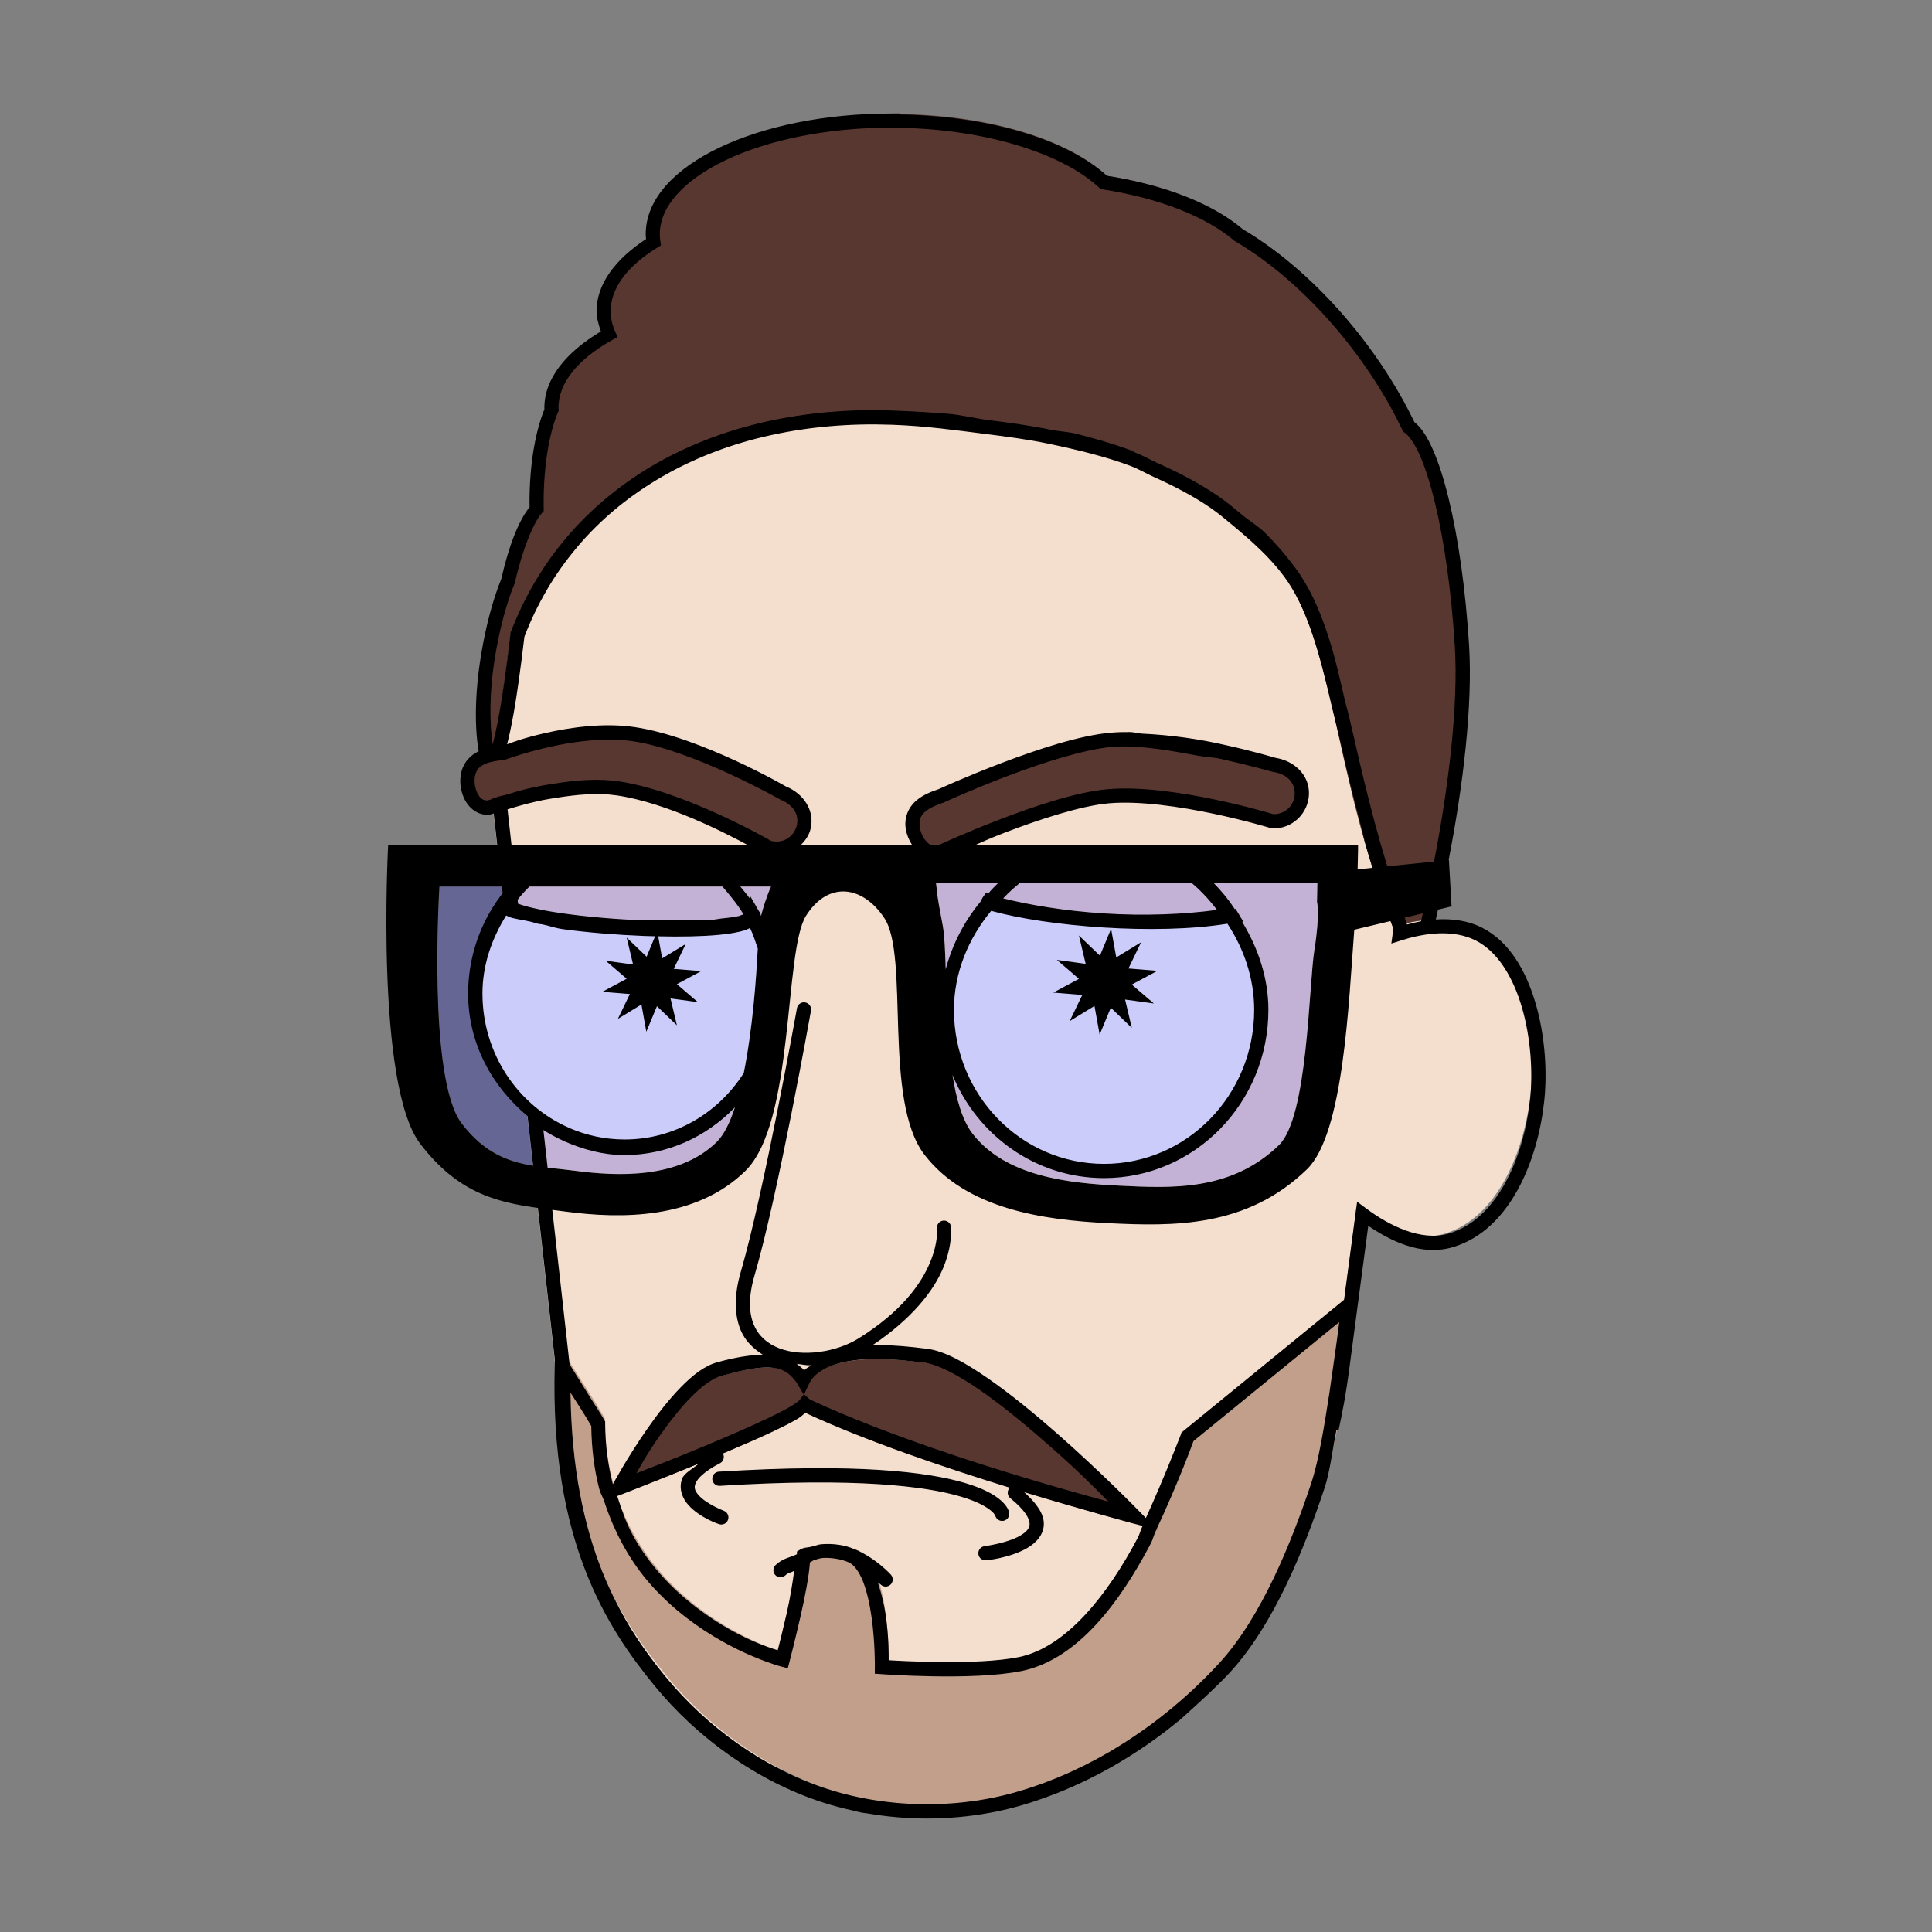 <svg viewBox="0 0 100 100" xmlns="http://www.w3.org/2000/svg">
  <rect x="0" y="0" width="100" height="100" fill="#808080" stroke="none"/>
  <path
    style="fill: #f4dfcf"
    d="m 44.956,21.642 c -8.811,-0.05 -15.83,4.13 -18.54,11.246 -0.976,8.282 -1.314,5.261 -0.976,8.282 l 3.357,30.01 c 1.231,11.008 5.733,20.159 15.995,21.586 l 16.242,-4.836 h -9.2e-4 c 4.4,-4.01 7.14,-10.078 8.05,-16.942 l 1.12,-8.447 c 1.162,0.859 2.913,1.805 4.553,1.32 2.781,-0.823 4.146,-4.307 4.464,-7.227 0.319,-2.92 -0.46,-7.328 -3.009,-8.62 -1.315,-0.667 -2.897,-0.424 -4.121,-0.033 -3.127,-8.196 -3.027,-14.714 -5.71,-18.322 -3.756,-5.051 -10.154,-7.62 -20.566,-7.998 -0.288,-0.01 -0.574,-0.017 -0.858,-0.018 z"
    id="path2375"
  />
  <path
    style="fill: #ffffff"
    d="m 51.583,46.323 c -1.485,1.557 -2.317,3.648 -2.319,5.826 -2.2e-4,4.609 3.644,8.345 8.139,8.345 4.495,1.67e-4 8.14,-3.736 8.139,-8.345 -2.3e-4,-1.808 -0.573,-3.566 -1.632,-5.012 0.038,0.06 0.076,0.121 0.113,0.183 -3.667,0.665 -9.852,0.149 -12.645,-0.688 0.051,-0.102 0.121,-0.205 0.204,-0.309 z m -25.152,0.618 c -1.033,1.382 -1.594,3.074 -1.595,4.816 2e-5,4.378 3.462,7.927 7.732,7.927 4.27,1.58e-4 7.732,-3.549 7.732,-7.927 -2.3e-4,-1.58 -0.461,-3.124 -1.323,-4.433 -0.271,1.401 -11.528,0.372 -12.546,-0.382 z"
  />
  <path
    style="fill: #c29f8b"
    d="m 41.964,80.246 c 0,1.138 -1.104,5.387 -1.104,5.387 0,0 -9.517,-2.487 -9.556,-12.221 -0.625,-1.083 -1.113,-1.769 -1.876,-3.008 -0.257,9.02 2.663,13.389 5.062,16.325 2.192,2.683 5.235,4.866 8.53,5.938 3.144,1.023 6.731,1.093 9.916,0.207 4.107,-1.143 7.934,-3.686 10.811,-6.832 2.223,-2.431 3.775,-6.293 4.816,-9.418 0.998,-2.995 1.594,-9.335 1.594,-9.335 l -8.338,6.807 c 0,0 -3.222,10.671 -8.678,11.771 -2.413,0.486 -7.142,0.153 -7.142,0.153 0,0 0.069,-5.033 -1.574,-5.762 -0.784,-0.347 -1.739,-0.454 -2.461,-0.012 z"
    id="path16354-4-1"
  />
  <path
    style="fill: #593731"
    d="m 48.867,41.311 c 0,0 5.723,-2.634 8.8,-2.895 3.282,-0.278 8.432,1.298 8.432,1.298 0.801,0.12 1.445,0.689 1.424,1.499 -0.021,0.81 -0.689,1.445 -1.499,1.424 0,0 -5.21,-1.589 -8.521,-1.3 -3.048,0.265 -8.711,2.897 -8.711,2.897 -0.769,0.256 -1.445,-0.689 -1.424,-1.499 0.021,-0.81 0.73,-1.171 1.499,-1.424 z m -22.617,-2.294 c 0,0 3.715,-1.424 6.77,-0.972 3.258,0.482 7.749,3.054 7.749,3.054 0.752,0.3 1.248,1.002 1.042,1.786 -0.206,0.783 -1.002,1.248 -1.786,1.042 0,0 -4.547,-2.598 -7.836,-3.077 -3.028,-0.441 -6.683,0.995 -6.683,0.995 -0.807,0.072 -1.248,-1.002 -1.042,-1.786 0.206,-0.783 0.979,-0.972 1.786,-1.042 z m 19.187,31.325 c -1.629,-0.006 -3.222,0.353 -3.798,1.387 -0.01,0.017 -0.018,0.036 -0.027,0.054 -0.026,-0.044 -0.054,-0.087 -0.083,-0.127 -0.874,-1.161 -2.063,-1.028 -4.266,-0.425 -2.203,0.603 -5.185,6.144 -5.185,6.144 0,0 8.959,-3.418 9.627,-4.304 0.031,0.027 0.066,0.05 0.105,0.068 6.254,2.927 16.948,5.721 16.948,5.721 0,0 -7.705,-7.919 -10.772,-8.314 -0.959,-0.123 -1.808,-0.201 -2.549,-0.203 z m 0.862,-64.437 c -6.823,0 -12.354,2.631 -12.354,5.876 5e-5,0.133 0.01,0.267 0.029,0.4 -1.666,1.027 -2.571,2.287 -2.574,3.584 1.1e-4,0.4 0.086,0.798 0.256,1.189 -1.907,1.062 -2.956,2.413 -2.958,3.81 0.002,0.034 0.005,0.067 0.008,0.101 -0.486,1.121 -0.774,2.897 -0.774,4.785 2.7e-4,0.11 0.002,0.22 0.004,0.33 -0.529,0.585 -1.08,1.983 -1.482,3.761 -0.421,1.008 -0.791,2.395 -1.034,3.879 -0.393,2.4 -0.383,4.561 -0.032,5.596 0.136,-0.59 0.477,-1.635 1.03,-6.33 2.71,-7.115 9.729,-11.295 18.54,-11.246 0.284,0.002 0.57,0.008 0.858,0.018 10.412,0.378 16.811,2.947 20.566,7.998 2.683,3.609 2.583,10.126 5.71,18.322 0.59,-0.189 1.264,-0.34 1.951,-0.374 1.098,-4.368 2.037,-10.472 1.786,-14.515 -0.359,-5.774 -1.506,-10.493 -2.756,-11.336 -0.736,-1.555 -1.719,-3.123 -2.873,-4.585 -1.778,-2.252 -3.874,-4.139 -5.927,-5.337 -1.518,-1.297 -4.011,-2.272 -6.979,-2.73 -2.114,-1.962 -6.359,-3.196 -10.994,-3.197 z"
  />
  <path
    style="opacity: 0.2; fill: #0000ed"
    d="m 48.447,45.694 19.744,4.93e-4 -0.02,0.988 c 0,0 0.167,0.59 -0.134,2.47 -0.301,1.88 -0.333,8.659 -1.836,10.117 -2.474,2.4 -5.58,2.231 -8.24,2.102 -2.66,-0.129 -5.899,-0.471 -7.619,-2.693 -1.72,-2.223 -1.185,-8.856 -1.548,-10.782 -0.363,-1.926 -0.216,-1.245 -0.348,-2.203 z m -25.698,0.195 17.161,4.93e-4 c -0.439,0.99 -0.638,2.029 -0.638,2.029 0,0 -0.209,9.273 -2.177,11.196 -1.968,1.922 -5.168,1.772 -7.32,1.485 -2.151,-0.287 -4.089,-0.116 -5.874,-2.449 -1.785,-2.334 -1.151,-12.262 -1.151,-12.262 z"
  />
  <path
    style="fill: #000000"
    d="m 46.145,5.875 c -3.459,0 -6.594,0.662 -8.895,1.757 -2.301,1.094 -3.828,2.656 -3.828,4.488 6e-5,0.084 0.012,0.168 0.018,0.252 -1.588,1.043 -2.561,2.331 -2.563,3.732 8e-5,0.355 0.107,0.704 0.224,1.05 -1.805,1.078 -2.923,2.444 -2.926,3.949 v 0.016 0.016 c 0,0.013 0.003,0.032 0.004,0.049 -0.493,1.201 -0.771,2.936 -0.772,4.806 2e-4,0.088 0.003,0.172 0.004,0.256 -0.588,0.738 -1.082,2.035 -1.468,3.732 -0.431,1.044 -0.799,2.434 -1.044,3.922 -0.332,2.025 -0.333,3.762 -0.123,4.991 -0.007,0.003 -0.015,0.002 -0.022,0.006 -0.39,0.188 -0.734,0.531 -0.864,1.025 -0.13,0.494 -0.061,1.031 0.17,1.476 0.231,0.445 0.69,0.822 1.261,0.77 l 0.053,-0.006 0.049,-0.018 c 0,0 0.124,-0.035 0.13,-0.038 l 0.184,1.643 h -5.647 c 0,0 -0.678,12.395 1.66,15.451 1.925,2.517 3.883,3.014 6.088,3.322 l 0.883,7.889 -0.007,0.25 c -0.259,9.103 2.725,13.607 5.145,16.569 2.236,2.736 5.331,4.958 8.702,6.055 0.518,0.169 1.049,0.309 1.586,0.427 0.243,0.068 0.492,0.125 0.744,0.147 2.073,0.361 4.235,0.354 6.297,-0.021 0.04,-0.007 0.08,-0.015 0.119,-0.022 0.1,-0.019 0.199,-0.038 0.298,-0.059 0.11,-0.023 0.219,-0.046 0.328,-0.071 0.069,-0.016 0.137,-0.031 0.206,-0.047 0.184,-0.044 0.367,-0.091 0.549,-0.142 0.233,-0.065 0.464,-0.135 0.694,-0.209 0.061,-0.019 0.122,-0.039 0.183,-0.059 0.169,-0.056 0.337,-0.114 0.505,-0.175 0.192,-0.069 0.382,-0.141 0.572,-0.215 0.036,-0.014 0.072,-0.027 0.108,-0.042 2.004,-0.796 3.906,-1.903 5.63,-3.226 h 5.3e-4 l 0.718,-0.572 c 0,0 1.781,-1.577 2.571,-2.442 2.296,-2.512 3.846,-6.406 4.893,-9.549 0.262,-0.787 0.405,-1.936 0.607,-2.982 l 0.111,0.022 c 0,-0.004 1e-5,-0.008 0.002,-0.011 0.219,-0.994 0.401,-2.008 0.538,-3.044 l 1,-7.544 c 1.187,0.797 2.753,1.585 4.381,1.103 1.51,-0.447 2.615,-1.609 3.374,-3.004 0.759,-1.395 1.187,-3.035 1.351,-4.536 0.165,-1.512 0.05,-3.38 -0.44,-5.064 -0.49,-1.684 -1.357,-3.21 -2.768,-3.926 -0.772,-0.392 -1.597,-0.478 -2.4,-0.43 0.039,-0.158 0.071,-0.345 0.109,-0.507 l 0.705,-0.169 -0.137,-2.403 -0.014,0.002 c 0.738,-3.78 1.252,-7.988 1.058,-11.112 -0.181,-2.905 -0.559,-5.546 -1.054,-7.582 -0.248,-1.018 -0.524,-1.883 -0.827,-2.565 -0.28,-0.631 -0.57,-1.108 -0.947,-1.402 -0.745,-1.558 -1.729,-3.12 -2.88,-4.579 -1.789,-2.265 -3.89,-4.158 -5.977,-5.388 l -0.005,-0.003 c -1.581,-1.348 -4.093,-2.313 -7.058,-2.785 -2.19,-1.97 -6.274,-3.103 -10.752,-3.174 l 0.006,-0.054 z m -0.004,0.738 h 0.002 0.002 c 4.57,1.64e-4 8.753,1.25 10.743,3.098 l 0.083,0.077 0.11,0.016 c 2.921,0.451 5.36,1.421 6.795,2.647 l 0.025,0.021 0.029,0.016 c 2.002,1.168 4.071,3.027 5.824,5.247 h -0.002 c 1.138,1.442 2.107,2.987 2.83,4.515 l 0.043,0.093 0.083,0.056 c 0.202,0.136 0.502,0.537 0.777,1.158 0.275,0.621 0.542,1.453 0.782,2.442 0.481,1.978 0.856,4.584 1.034,7.453 0.19,3.056 -0.332,7.344 -1.077,11.144 l -2.418,0.246 c -0.231,-0.759 -0.447,-1.508 -0.642,-2.236 -0.439,-1.649 -0.745,-2.93 -1.069,-4.375 -0.088,-0.392 -0.203,-0.848 -0.288,-1.225 -0.059,-0.26 -0.126,-0.458 -0.185,-0.711 -0.186,-0.791 -0.424,-1.857 -0.629,-2.568 -0.092,-0.321 -0.188,-0.631 -0.288,-0.935 -0.428,-1.294 -0.944,-2.436 -1.658,-3.397 -0.12,-0.161 -0.242,-0.32 -0.368,-0.477 -0.376,-0.469 -0.777,-0.917 -1.203,-1.342 -0.349,-0.348 -0.8,-0.609 -1.183,-0.928 -0.398,-0.331 -0.796,-0.667 -1.232,-0.966 -0.938,-0.644 -1.995,-1.2 -3.118,-1.699 -0.385,-0.171 -0.722,-0.38 -1.13,-0.535 -0.132,-0.05 -0.231,-0.125 -0.366,-0.174 h -0.003 l -0.004,-0.002 c -0.439,-0.157 -0.891,-0.305 -1.355,-0.444 0,-1.58e-4 -7e-5,1.67e-4 -0.003,0 -0.466,-0.139 -0.945,-0.27 -1.439,-0.391 0,0 -0.006,1.08e-4 -0.007,0 -0.374,-0.092 -0.858,-0.112 -1.248,-0.193 -1.017,-0.212 -2.141,-0.365 -3.269,-0.507 -0.72,-0.091 -1.314,-0.26 -2.081,-0.323 -0.608,-0.05 -1.233,-0.091 -1.872,-0.123 -0.319,-0.016 -0.642,-0.03 -0.969,-0.042 -0.291,-0.011 -0.581,-0.019 -0.87,-0.02 h -0.006 -0.006 c -0.284,-0.002 -0.565,0.002 -0.844,0.009 0.018,-4.93e-4 0.017,-5.62e-4 -0.004,0 -0.025,6.6e-4 -0.043,0.002 -0.052,0.002 -0.262,0.007 -0.523,0.018 -0.782,0.033 -0.055,0.003 -0.101,0.009 -0.138,0.011 -0.228,0.014 -0.457,0.029 -0.685,0.049 -0.1,0.009 -0.189,0.021 -0.273,0.029 -0.169,0.017 -0.344,0.033 -0.518,0.054 -0.114,0.014 -0.221,0.03 -0.326,0.044 -0.163,0.022 -0.329,0.045 -0.495,0.071 -0.102,0.016 -0.197,0.034 -0.288,0.049 -0.155,0.026 -0.313,0.051 -0.472,0.081 -0.131,0.025 -0.257,0.051 -0.379,0.076 -0.129,0.026 -0.26,0.054 -0.394,0.083 -0.122,0.027 -0.241,0.056 -0.357,0.083 -0.102,0.025 -0.206,0.052 -0.31,0.078 -0.032,0.008 -0.064,0.015 -0.096,0.023 -0.119,0.031 -0.234,0.063 -0.346,0.094 -0.128,0.035 -0.257,0.071 -0.389,0.11 -0.124,0.037 -0.246,0.077 -0.365,0.114 -0.119,0.038 -0.239,0.077 -0.36,0.118 -0.119,0.04 -0.235,0.081 -0.348,0.122 -0.124,0.045 -0.251,0.09 -0.377,0.138 -0.109,0.041 -0.213,0.084 -0.317,0.125 -0.124,0.049 -0.249,0.1 -0.374,0.152 -0.109,0.046 -0.218,0.093 -0.324,0.139 -0.118,0.052 -0.235,0.106 -0.353,0.161 -0.107,0.05 -0.213,0.102 -0.317,0.153 -0.115,0.056 -0.231,0.113 -0.346,0.172 -0.105,0.054 -0.209,0.108 -0.312,0.163 -0.111,0.06 -0.221,0.121 -0.331,0.183 -0.099,0.056 -0.198,0.113 -0.295,0.17 -0.117,0.069 -0.233,0.138 -0.348,0.21 -0.087,0.054 -0.174,0.109 -0.261,0.165 -0.114,0.074 -0.226,0.149 -0.337,0.223 -0.094,0.063 -0.188,0.128 -0.281,0.194 -0.099,0.069 -0.196,0.138 -0.292,0.208 -0.095,0.07 -0.191,0.143 -0.286,0.216 -0.099,0.076 -0.194,0.151 -0.288,0.226 -0.087,0.07 -0.177,0.142 -0.266,0.216 -0.099,0.082 -0.194,0.164 -0.288,0.246 -0.083,0.073 -0.168,0.147 -0.252,0.223 -0.09,0.082 -0.177,0.164 -0.263,0.244 -0.084,0.08 -0.17,0.161 -0.257,0.246 -0.088,0.087 -0.173,0.174 -0.256,0.259 -0.077,0.079 -0.157,0.16 -0.237,0.246 -0.088,0.095 -0.171,0.19 -0.252,0.281 -0.07,0.079 -0.143,0.159 -0.216,0.244 -0.022,0.026 -0.042,0.051 -0.063,0.076 -0.003,0.003 -0.005,0.006 -0.007,0.009 -0.061,0.073 -0.123,0.148 -0.181,0.219 -0.065,0.079 -0.133,0.161 -0.202,0.248 -0.085,0.108 -0.166,0.216 -0.244,0.322 -0.057,0.076 -0.118,0.155 -0.179,0.241 -0.086,0.119 -0.166,0.239 -0.245,0.355 -0.051,0.075 -0.105,0.153 -0.161,0.239 -0.079,0.121 -0.152,0.24 -0.223,0.355 -0.05,0.08 -0.103,0.164 -0.157,0.256 -0.006,0.01 -0.011,0.019 -0.016,0.028 -0.006,0.011 -0.013,0.023 -0.02,0.035 -0.055,0.096 -0.109,0.192 -0.16,0.283 h -0.002 c -0.051,0.091 -0.104,0.185 -0.159,0.288 -0.066,0.123 -0.126,0.243 -0.185,0.359 -0.044,0.088 -0.094,0.18 -0.143,0.282 -0.085,0.175 -0.164,0.351 -0.241,0.525 -0.015,0.034 -0.035,0.08 -0.06,0.136 -0.098,0.227 -0.192,0.456 -0.281,0.688 l -0.016,0.042 -0.004,0.045 c -0.468,3.974 -0.752,5.055 -0.921,5.738 -0.154,-1.091 -0.186,-2.645 0.121,-4.52 0.24,-1.461 0.607,-2.83 1.011,-3.797 l 0.012,-0.029 0.008,-0.031 c 0.396,-1.748 0.977,-3.133 1.395,-3.596 l 0.098,-0.107 -0.002,-0.143 c 0,-0.114 -0.003,-0.223 -0.003,-0.328 0,-1.851 0.292,-3.599 0.743,-4.638 l 0.038,-0.086 -0.009,-0.092 c -0.002,-0.019 -0.003,-0.044 -0.005,-0.069 v -0.002 c 0.003,-1.213 0.929,-2.462 2.769,-3.487 l 0.292,-0.163 -0.134,-0.304 c -0.152,-0.349 -0.224,-0.697 -0.225,-1.044 0.003,-1.126 0.797,-2.283 2.399,-3.27 l 0.205,-0.127 -0.035,-0.239 c -0.017,-0.116 -0.025,-0.232 -0.025,-0.348 2e-5,-1.413 1.239,-2.791 3.409,-3.823 2.17,-1.032 5.213,-1.684 8.576,-1.684 z m -0.813,15.355 h 0.002 0.005 c 0.279,0.002 0.559,0.008 0.841,0.018 1.772,0.064 3.268,0.281 4.808,0.473 1.143,0.143 2.27,0.294 3.292,0.509 1.514,0.317 2.968,0.671 4.234,1.147 0.442,0.166 0.803,0.389 1.216,0.574 1.044,0.47 2.031,0.981 2.902,1.578 0.431,0.295 0.819,0.623 1.21,0.949 0.959,0.8 1.885,1.625 2.623,2.617 1.184,1.592 1.821,3.91 2.466,6.7 0.128,0.547 0.305,1.2 0.437,1.788 0.315,1.408 0.665,2.882 1.098,4.496 0.087,0.327 0.115,0.523 0.21,0.857 0.116,0.408 0.241,0.826 0.371,1.245 l -0.773,0.078 c 0.024,-0.773 0.024,-1.249 0.024,-1.249 l -19.833,-5.22e-4 c 0.569,-0.246 0.678,-0.315 1.537,-0.646 1.784,-0.686 3.96,-1.398 5.399,-1.523 1.581,-0.138 3.693,0.177 5.393,0.535 1.7,0.358 2.988,0.75 2.988,0.75 l 0.048,0.015 0.049,0.002 c 1.007,0.026 1.851,-0.776 1.877,-1.783 0.013,-0.504 -0.185,-0.937 -0.505,-1.261 -0.32,-0.324 -0.762,-0.54 -1.232,-0.611 l 0.047,0.009 c -1.4e-4,-4.9e-5 -0.079,-0.019 -0.082,-0.02 -0.071,-0.022 -1.083,-0.324 -2.558,-0.652 -1.331,-0.305 -2.756,-0.516 -4.328,-0.591 -0.202,-0.011 -0.398,-0.079 -0.595,-0.081 -0.344,-0.004 -0.68,0.005 -1.002,0.033 -1.623,0.138 -3.826,0.873 -5.654,1.569 -1.819,0.692 -3.247,1.348 -3.261,1.354 -0.392,0.13 -0.788,0.292 -1.116,0.557 -0.337,0.272 -0.592,0.687 -0.605,1.198 -0.011,0.412 0.138,0.804 0.357,1.146 h -5.778 c 0.228,-0.223 0.421,-0.486 0.508,-0.816 0.128,-0.488 0.034,-0.955 -0.203,-1.344 -0.237,-0.389 -0.618,-0.701 -1.06,-0.877 -0.038,-0.022 -1.101,-0.639 -2.618,-1.339 -1.545,-0.712 -3.515,-1.486 -5.214,-1.737 -1.604,-0.237 -3.342,0.011 -4.68,0.319 -1.132,0.26 -1.693,0.484 -1.926,0.571 0.172,-0.699 0.45,-1.806 0.897,-5.575 0.324,-0.847 0.712,-1.648 1.156,-2.407 0.013,-0.022 0.025,-0.048 0.038,-0.069 0.442,-0.748 0.944,-1.449 1.495,-2.107 0.02,-0.024 0.04,-0.051 0.06,-0.074 1.135,-1.339 2.492,-2.48 4.029,-3.413 0.034,-0.02 0.067,-0.041 0.101,-0.061 1.54,-0.921 3.258,-1.636 5.125,-2.116 0.031,-0.008 0.064,-0.016 0.096,-0.023 1.892,-0.477 3.93,-0.724 6.084,-0.712 z m -13.697,16.315 h 5.2e-4 5.2e-4 5.3e-4 c 0.378,0.003 0.752,0.029 1.114,0.082 3.119,0.461 7.62,3.009 7.62,3.009 l 0.022,0.015 0.025,0.009 c 0.62,0.248 0.977,0.76 0.822,1.35 -0.078,0.296 -0.265,0.53 -0.506,0.67 -0.236,0.138 -0.526,0.179 -0.817,0.107 -0.06,-0.035 -1.102,-0.637 -2.622,-1.335 -1.563,-0.718 -3.554,-1.498 -5.268,-1.748 -1.12,-0.163 -2.257,-0.053 -3.319,0.116 -0.276,0.044 -0.462,0.065 -0.719,0.119 -0.862,0.176 -1.154,0.259 -1.656,0.424 -0.16,0.049 -0.451,0.105 -0.578,0.147 l -0.284,0.094 0.002,0.02 c -0.025,0.01 -0.215,0.064 -0.223,0.067 -0.231,0.017 -0.395,-0.103 -0.533,-0.37 -0.14,-0.27 -0.188,-0.661 -0.112,-0.95 0.076,-0.289 0.222,-0.43 0.471,-0.55 0.249,-0.12 0.605,-0.186 0.989,-0.219 l 0.052,-0.004 0.049,-0.018 c 0,0 2.071,-0.778 4.33,-0.986 0,-4.9e-5 10e-6,6e-5 0.002,0 0.376,-0.034 0.758,-0.053 1.136,-0.05 z m 26.432,0.352 h 5.2e-4 5.1e-4 c 1.212,-0.015 2.635,0.236 3.941,0.479 0.383,0.072 0.803,0.083 1.154,0.16 1.419,0.316 2.596,0.643 2.638,0.656 0,2.46e-4 0.052,0.014 0.052,0.014 0,0 0.002,0 0.002,0 l 0.025,0.007 0.028,0.004 c 0.661,0.099 1.126,0.516 1.11,1.127 -0.007,0.306 -0.135,0.576 -0.337,0.768 -0.199,0.189 -0.471,0.296 -0.771,0.292 -0.071,-0.021 -1.281,-0.392 -2.966,-0.746 -1.733,-0.365 -3.881,-0.698 -5.611,-0.547 -1.609,0.14 -3.788,0.875 -5.597,1.571 -1.773,0.682 -3.114,1.306 -3.17,1.332 h -0.35 c -0.098,-0.041 -0.192,-0.116 -0.289,-0.228 -0.198,-0.231 -0.336,-0.602 -0.328,-0.901 0.007,-0.299 0.117,-0.468 0.332,-0.642 0.215,-0.174 0.547,-0.32 0.914,-0.441 l 0.02,-0.007 0.018,-0.009 c 0,0 1.42,-0.653 3.223,-1.339 1.803,-0.686 4.002,-1.4 5.455,-1.524 0.164,-0.014 0.332,-0.022 0.506,-0.024 z m -27.685,2.481 c 0.519,-0.028 1.039,-0.019 1.537,0.053 2.618,0.381 5.67,1.969 6.806,2.58 l -12.244,-5.12e-4 -0.207,-1.857 c 0.113,-0.038 0.238,-0.069 0.393,-0.118 0.416,-0.123 0.869,-0.242 1.437,-0.361 0.237,-0.049 0.489,-0.084 0.741,-0.125 0.499,-0.078 1.018,-0.145 1.537,-0.173 z m 18.067,4.578 h 3.228 c -0.186,0.186 -0.375,0.37 -0.528,0.568 l -0.087,-0.075 c -0.007,0.008 -0.01,0.019 -0.016,0.026 l -0.003,-0.003 c -0.095,0.119 -0.18,0.242 -0.246,0.373 l -0.047,0.095 c -0.851,1.024 -1.456,2.218 -1.797,3.492 -0.028,-0.964 -0.062,-1.777 -0.155,-2.273 -0.363,-1.926 -0.217,-1.245 -0.348,-2.202 z m 4.354,0 8.875,5.12e-4 c 0.385,0.329 0.845,0.773 1.317,1.403 -1.709,0.233 -3.77,0.316 -5.855,0.182 -2.061,-0.132 -3.852,-0.44 -5.213,-0.779 0.253,-0.267 0.543,-0.542 0.876,-0.807 z m 10.013,5.12e-4 h 5.376 l -0.019,0.988 c 0,0 0.166,0.59 -0.134,2.471 -0.301,1.88 -0.332,8.658 -1.836,10.117 -2.474,2.4 -5.58,2.231 -8.24,2.102 -2.66,-0.129 -5.899,-0.47 -7.619,-2.693 -0.529,-0.684 -0.844,-1.786 -1.038,-3.04 1.288,3.133 4.313,5.339 7.843,5.339 4.699,1.77e-4 8.508,-3.909 8.507,-8.712 -2e-4,-1.627 -0.523,-3.177 -1.355,-4.551 l 0.058,-0.01 -0.276,-0.457 c -0.039,-0.065 -0.078,-0.128 -0.118,-0.19 h -0.002 c -0.005,-0.007 -0.007,-0.015 -0.011,-0.021 l -0.035,0.023 c -0.364,-0.56 -0.74,-0.995 -1.103,-1.364 z m -40.066,0.194 h 5.3e-4 3.229 l 0.038,0.345 -0.114,0.154 c -1.081,1.446 -1.667,3.214 -1.669,5.034 2e-5,2.597 1.244,4.824 3.075,6.347 l 0.287,2.571 c -1.308,-0.214 -2.534,-0.67 -3.695,-2.189 -1.785,-2.334 -1.152,-12.262 -1.152,-12.262 z m 4.658,0 9.992,5.22e-4 c 0.371,0.431 0.79,0.939 1.086,1.435 -0.04,0.018 -0.083,0.034 -0.139,0.053 -0.04,0.013 -0.052,0.025 -0.1,0.038 0,1.97e-4 -2e-5,-1.97e-4 -0.002,0 -0.221,0.059 -0.604,0.094 -0.951,0.134 -0.187,0.022 -0.303,0.057 -0.518,0.072 -0.666,0.047 -1.585,-0.005 -2.42,-0.016 -0.698,-0.009 -1.298,0.029 -2.026,-0.015 -0.002,-1.18e-4 -0.003,1.18e-4 -0.005,0 -1.568,-0.095 -3.101,-0.268 -4.225,-0.482 -0.002,-2.46e-4 -0.006,2.46e-4 -0.008,0 -0.069,-0.015 -0.125,-0.028 -0.19,-0.043 -0.456,-0.094 -0.842,-0.194 -1.085,-0.29 l -0.022,-0.203 c 0.168,-0.222 0.377,-0.456 0.612,-0.683 z m 10.913,5.22e-4 h 1.59 c -0.25,0.565 -0.414,1.122 -0.516,1.517 -0.01,-0.018 -0.017,-0.037 -0.026,-0.055 l 0.006,-0.032 -0.056,-0.112 c -0.009,-0.018 -0.027,-0.031 -0.037,-0.049 l -0.435,-0.753 -0.027,0.112 c -0.163,-0.238 -0.327,-0.41 -0.499,-0.628 z m 5.322,0.252 c 0.773,-9.85e-4 1.549,0.497 2.132,1.375 1.318,1.984 -0.088,9.45 2.086,12.26 2.174,2.81 6.139,3.371 9.502,3.535 3.363,0.164 7.16,0.247 10.288,-2.787 1.901,-1.844 2.155,-8.563 2.45,-12.401 l 1.88,-0.449 c 0.049,0.131 0.092,0.258 0.142,0.389 l -0.103,0.775 0.552,-0.174 c 1.175,-0.372 2.65,-0.575 3.819,0.018 1.137,0.577 1.934,1.902 2.391,3.475 0.457,1.573 0.57,3.369 0.416,4.777 -0.155,1.419 -0.567,2.98 -1.266,4.263 -0.698,1.283 -1.666,2.274 -2.937,2.65 -1.453,0.43 -3.121,-0.44 -4.245,-1.273 l -0.502,-0.373 -0.674,5.074 -8.419,6.875 -0.033,0.107 c 0,0 -0.857,2.23 -1.808,4.316 l -0.329,-0.337 c 0,0 -1.933,-1.989 -4.256,-4.029 -1.161,-1.02 -2.42,-2.054 -3.593,-2.866 -1.173,-0.811 -2.237,-1.411 -3.14,-1.527 -0.92,-0.119 -1.732,-0.186 -2.469,-0.195 l -0.015,-0.011 h -0.11 c -0.091,-2.46e-4 -0.17,0.033 -0.261,0.035 2.09,-1.393 3.198,-2.855 3.679,-4.008 0.511,-1.225 0.411,-2.134 0.411,-2.134 -0.025,-0.201 -0.208,-0.345 -0.409,-0.321 -0.202,0.025 -0.345,0.208 -0.321,0.41 0,0 0.091,0.679 -0.36,1.76 -0.452,1.081 -1.45,2.529 -3.705,3.93 -1.16,0.72 -2.909,0.969 -4.103,0.506 -0.597,-0.232 -1.055,-0.617 -1.307,-1.208 -0.252,-0.591 -0.302,-1.418 0.029,-2.549 1.22,-4.176 2.925,-13.716 2.925,-13.716 0.036,-0.2 -0.097,-0.392 -0.297,-0.428 -0.201,-0.036 -0.393,0.098 -0.428,0.299 0,0 -1.72,9.576 -2.906,13.638 -0.363,1.244 -0.335,2.258 0,3.045 0.238,0.559 0.659,0.944 1.131,1.249 -0.683,0.022 -1.401,0.134 -2.351,0.395 -0.669,0.183 -1.295,0.685 -1.906,1.312 -0.611,0.627 -1.198,1.39 -1.716,2.131 -1.031,1.476 -1.777,2.861 -1.783,2.871 -0.243,-0.95 -0.392,-1.99 -0.397,-3.145 v -0.098 l -0.049,-0.084 v -0.002 c -0.232,-0.401 -0.475,-0.765 -0.688,-1.103 -0.344,-0.547 -0.672,-1.075 -1.104,-1.772 l -0.896,-7.998 c 0.233,0.03 0.464,0.058 0.703,0.09 2.818,0.376 6.706,0.42 9.283,-2.098 2.578,-2.518 1.988,-11.395 3.154,-13.225 0.547,-0.858 1.228,-1.247 1.91,-1.248 z m 7.664,1.005 c 2.907,0.811 8.53,1.266 12.227,0.665 0.872,1.318 1.386,2.854 1.386,4.454 2.3e-4,4.415 -3.479,7.977 -7.77,7.977 -4.291,-8.9e-5 -7.77,-3.562 -7.77,-7.977 0.002,-1.9 0.736,-3.683 1.928,-5.119 z m 22.34,0.13 c -0.031,0.13 -0.058,0.285 -0.09,0.412 -0.252,0.043 -0.488,0.102 -0.724,0.164 -0.046,-0.121 -0.077,-0.233 -0.122,-0.353 z m -47.444,0.11 0.124,0.06 c 0.237,0.115 0.782,0.171 1.14,0.261 0.011,0.003 0.025,0.006 0.036,0.009 0.144,0.033 0.228,0.076 0.388,0.107 0.002,4.92e-4 0.006,-5.03e-4 0.008,0 0.042,0.008 0.112,0.01 0.154,0.018 0.408,0.079 0.632,0.192 1.129,0.259 1.255,0.169 2.735,0.29 4.165,0.346 0.192,0.008 0.378,0.01 0.567,0.015 l -0.441,1.059 -1.032,-0.989 0.331,1.391 -1.416,-0.194 1.085,0.931 -1.26,0.677 1.425,0.115 -0.622,1.287 1.22,-0.745 0.254,1.407 0.549,-1.32 1.033,0.989 -0.331,-1.391 1.416,0.193 -1.085,-0.931 1.26,-0.677 -1.425,-0.115 0.622,-1.287 -1.22,0.745 -0.206,-1.142 c 1.164,0.027 2.264,0.008 3.141,-0.076 0.529,-0.051 0.977,-0.124 1.33,-0.232 0.106,-0.033 0.19,-0.081 0.281,-0.123 0.171,0.339 0.278,0.704 0.402,1.062 -0.075,1.495 -0.263,4.159 -0.726,6.446 -1.314,2.067 -3.578,3.438 -6.162,3.438 -1.013,-2e-5 -1.978,-0.211 -2.856,-0.591 -0.01,-0.004 -0.018,-0.011 -0.028,-0.015 -2.632,-1.15 -4.478,-3.825 -4.478,-6.955 0,-1.448 0.474,-2.824 1.23,-4.034 z m 31.311,0.689 -0.578,1.39 -1.087,-1.041 0.349,1.464 -1.491,-0.204 1.143,0.98 -1.326,0.712 1.5,0.121 -0.654,1.355 1.284,-0.784 0.267,1.481 0.578,-1.39 1.087,1.041 -0.349,-1.464 1.491,0.204 -1.143,-0.979 1.327,-0.712 -1.5,-0.121 0.654,-1.355 -1.285,0.784 z m -19.47,9.241 c -0.259,0.791 -0.571,1.429 -0.948,1.798 -1.968,1.922 -5.168,1.772 -7.32,1.486 -0.487,-0.065 -0.962,-0.107 -1.428,-0.159 l -0.218,-1.951 c 0.323,0.203 0.654,0.387 1.005,0.543 0.024,0.011 0.045,0.026 0.069,0.037 0.969,0.42 1.999,0.716 3.116,0.716 2.246,7.8e-5 4.26,-0.954 5.724,-2.468 z m 31.276,11.118 c -0.051,0.509 -0.265,1.977 -0.501,3.629 -0.26,1.685 -0.551,3.52 -0.948,4.712 -1.035,3.107 -2.59,6.936 -4.739,9.287 -0.838,0.916 -1.759,1.779 -2.744,2.571 -0.249,0.2 -0.5,0.397 -0.757,0.587 -0.016,0.012 -0.031,0.024 -0.047,0.036 v 5.2e-4 c -0.268,0.198 -0.542,0.388 -0.819,0.575 -0.154,0.104 -0.307,0.208 -0.463,0.308 -0.019,0.012 -0.038,0.024 -0.057,0.037 -0.21,0.134 -0.422,0.265 -0.635,0.393 -0.037,0.022 -0.074,0.043 -0.111,0.065 -0.173,0.102 -0.348,0.201 -0.524,0.298 -0.053,0.029 -0.106,0.059 -0.16,0.088 -0.193,0.105 -0.388,0.207 -0.584,0.306 -0.017,0.009 -0.033,0.018 -0.05,0.026 -0.026,0.013 -0.052,0.025 -0.078,0.038 -0.186,0.092 -0.373,0.181 -0.561,0.268 -0.068,0.031 -0.135,0.062 -0.203,0.093 -0.159,0.072 -0.319,0.141 -0.48,0.209 -0.059,0.025 -0.118,0.051 -0.178,0.075 -0.21,0.086 -0.421,0.168 -0.634,0.247 -0.066,0.024 -0.132,0.047 -0.198,0.071 -0.154,0.055 -0.309,0.108 -0.464,0.16 -0.083,0.028 -0.165,0.055 -0.248,0.081 -0.177,0.056 -0.355,0.11 -0.532,0.16 -0.037,0.011 -0.073,0.022 -0.11,0.033 -0.076,0.021 -0.154,0.04 -0.231,0.06 -0.09,0.024 -0.18,0.048 -0.271,0.07 -0.098,0.024 -0.197,0.046 -0.295,0.068 -0.084,0.019 -0.168,0.037 -0.253,0.055 -0.097,0.02 -0.194,0.039 -0.291,0.057 -0.085,0.016 -0.17,0.031 -0.256,0.045 -0.094,0.016 -0.188,0.033 -0.283,0.047 -0.098,0.015 -0.196,0.028 -0.294,0.041 -0.143,0.019 -0.287,0.037 -0.431,0.053 -0.115,0.013 -0.23,0.026 -0.346,0.036 -0.089,0.008 -0.179,0.013 -0.269,0.02 -0.098,0.007 -0.196,0.015 -0.294,0.02 -0.089,0.005 -0.177,0.009 -0.266,0.012 -0.102,0.004 -0.204,0.008 -0.306,0.01 -0.091,0.002 -0.182,0.004 -0.273,0.005 -0.092,7.9e-4 -0.185,2.1e-4 -0.277,-5.2e-4 -0.099,-7.8e-4 -0.197,-9.9e-4 -0.295,-0.003 0,-1e-5 -2e-5,3e-5 -0.002,0 -0.054,-9.8e-4 -0.108,-0.004 -0.162,-0.006 -0.113,-0.004 -0.226,-0.007 -0.34,-0.013 -0.098,-0.005 -0.196,-0.013 -0.294,-0.02 -0.089,-0.006 -0.178,-0.012 -0.267,-0.019 -0.102,-0.009 -0.203,-0.019 -0.305,-0.03 -0.083,-0.009 -0.166,-0.017 -0.249,-0.027 -0.099,-0.012 -0.198,-0.024 -0.297,-0.038 -0.086,-0.011 -0.171,-0.024 -0.256,-0.037 -0.104,-0.016 -0.209,-0.031 -0.313,-0.049 -0.048,-0.008 -0.096,-0.018 -0.145,-0.026 -0.119,-0.021 -0.237,-0.043 -0.355,-0.066 l -0.073,-0.015 c -0.583,-0.12 -1.157,-0.27 -1.716,-0.452 -3.218,-1.047 -6.209,-3.194 -8.357,-5.823 -2.237,-2.737 -4.803,-6.791 -4.901,-14.678 0.351,0.547 0.723,1.116 1.076,1.725 0.016,1.192 0.158,2.291 0.42,3.281 0.057,0.216 0.169,0.378 0.236,0.585 l -0.014,0.027 0.021,-0.009 c 8e-5,2.3e-4 0.002,-2.2e-4 0.002,0 0.571,1.753 1.428,3.23 2.455,4.373 0.576,0.641 1.189,1.193 1.801,1.665 1.223,0.943 2.446,1.574 3.364,1.97 0,1.6e-4 0.002,-1.5e-4 0.002,0 0.916,0.395 1.529,0.556 1.529,0.556 l 0.357,0.092 0.092,-0.357 c 0,0 0.277,-1.067 0.554,-2.278 0.247,-1.077 0.447,-2.122 0.5,-2.847 0.073,-0.024 0.151,-0.101 0.223,-0.118 0.158,-0.052 0.314,-0.104 0.489,-0.112 0.459,-0.012 0.902,0.063 1.297,0.23 0.265,0.12 0.534,0.472 0.741,1 0.207,0.53 0.351,1.205 0.442,1.862 0.183,1.315 0.168,2.553 0.168,2.553 l -0.005,0.348 0.348,0.024 c 0,0 4.703,0.352 7.239,-0.159 1.47,-0.296 2.754,-1.207 3.857,-2.399 1.103,-1.192 2.027,-2.666 2.781,-4.087 0.228,-0.43 0.156,-0.424 0.352,-0.838 l 0.049,0.013 -0.039,-0.038 c 1.058,-2.248 1.879,-4.457 1.908,-4.553 z m -23.919,1.908 c 0.716,0.002 1.554,0.079 2.504,0.201 0.632,0.081 1.679,0.619 2.813,1.404 1.135,0.785 2.377,1.805 3.525,2.814 1.705,1.498 2.47,2.301 3.128,2.96 -2.038,-0.55 -9.98,-2.728 -15.44,-5.283 -0.006,-0.003 -0.013,-0.007 -0.022,-0.015 l -0.29,-0.248 0.29,-0.602 c 0.01,-0.021 0.016,-0.032 0.016,-0.033 0.227,-0.407 0.676,-0.712 1.296,-0.913 0.62,-0.201 1.392,-0.289 2.179,-0.287 z m -4.161,0.25 c 0.251,0.027 0.489,0.086 0.745,0.076 -0.114,0.093 -0.261,0.15 -0.355,0.261 -0.119,-0.135 -0.254,-0.235 -0.389,-0.337 z m -1.636,0.187 c 0.082,-0.002 0.16,-9.85e-4 0.235,0.003 0.6,0.032 0.976,0.218 1.361,0.729 0.018,0.025 0.04,0.056 0.062,0.092 l 0.341,0.578 -0.225,0.301 c 0,-0.002 -0.202,0.172 -0.497,0.343 -0.295,0.17 -0.692,0.372 -1.154,0.593 -0.924,0.44 -2.103,0.949 -3.261,1.431 -1.791,0.744 -2.821,1.135 -3.52,1.405 0.292,-0.511 0.493,-0.918 1.166,-1.881 0.503,-0.72 1.072,-1.455 1.64,-2.036 0.567,-0.582 1.142,-0.998 1.574,-1.116 0.955,-0.261 1.704,-0.424 2.278,-0.439 z m 2.085,2.351 h 5.2e-4 c 3.093,1.44 7.194,2.826 10.598,3.879 -0.016,0.007 -0.03,0.016 -0.045,0.025 -0.126,0.159 -0.1,0.389 0.058,0.516 0.774,0.62 0.991,1.071 0.996,1.31 0.006,0.239 -0.156,0.431 -0.492,0.627 -0.673,0.391 -1.834,0.542 -1.834,0.542 -0.202,0.022 -0.348,0.204 -0.326,0.406 0.022,0.202 0.203,0.348 0.406,0.326 0,0 1.224,-0.113 2.123,-0.636 0.45,-0.261 0.873,-0.689 0.859,-1.281 -0.012,-0.513 -0.382,-1.039 -1.018,-1.611 3.035,0.917 5.616,1.614 5.616,1.614 l 0.514,0.134 c -0.164,0.34 -0.101,0.334 -0.286,0.683 -0.734,1.384 -1.639,2.784 -2.674,3.902 -0.518,0.559 -1.067,1.048 -1.645,1.428 -0.578,0.38 -1.184,0.652 -1.813,0.779 -2.153,0.434 -6.214,0.191 -6.725,0.159 0,-0.28 0.017,-1.108 -0.15,-2.305 -0.082,-0.587 -0.23,-1.173 -0.411,-1.721 0.008,0.009 0.131,0.093 0.131,0.093 0.135,0.15 0.366,0.164 0.518,0.029 0.151,-0.136 0.164,-0.368 0.029,-0.52 0,0 -0.729,-0.825 -1.841,-1.308 -0.012,-0.005 -0.03,-0.002 -0.042,-0.007 -0.002,-7.8e-4 -0.002,-0.003 -0.003,-0.004 -0.524,-0.233 -1.118,-0.305 -1.707,-0.261 -0.165,0.01 -0.32,0.085 -0.489,0.121 -0.202,0.057 -0.42,0.035 -0.607,0.15 l -0.176,0.107 v 0.14 c -0.372,0.179 -0.742,0.209 -1.107,0.562 -0.146,0.141 -0.15,0.374 -0.01,0.52 0.141,0.146 0.374,0.15 0.52,0.009 0.16,-0.155 0.3,-0.127 0.457,-0.24 -0.09,0.638 -0.198,1.366 -0.402,2.255 -0.227,0.989 -0.38,1.581 -0.453,1.862 -0.465,-0.137 -2.241,-0.695 -4.28,-2.266 -1.161,-0.895 -2.319,-2.076 -3.188,-3.627 -0.347,-0.619 -0.603,-1.344 -0.84,-2.086 l 0.226,-0.085 c 0,0 2.013,-0.786 4.007,-1.6 -0.301,0.255 -0.765,0.5 -0.871,0.779 -0.195,0.519 0.015,1.028 0.317,1.365 0.602,0.674 1.585,0.993 1.585,0.993 0.192,0.069 0.403,-0.031 0.471,-0.223 0.069,-0.192 -0.032,-0.403 -0.225,-0.471 0,0 -0.889,-0.347 -1.283,-0.788 -0.197,-0.221 -0.265,-0.382 -0.176,-0.618 0.089,-0.236 0.429,-0.62 1.266,-1.049 0.182,-0.093 0.253,-0.315 0.16,-0.496 -0.007,-0.003 -0.014,-0.005 -0.02,-0.007 0.93,-0.393 1.881,-0.796 2.637,-1.156 0.472,-0.225 0.881,-0.433 1.204,-0.62 0.199,-0.115 0.306,-0.225 0.44,-0.331 z m 0.238,2.866 c -1.375,0.011 -2.937,0.066 -4.711,0.176 -0.203,0.013 -0.358,0.188 -0.344,0.391 0.013,0.203 0.187,0.356 0.389,0.344 7.05,-0.44 10.677,0.02 12.495,0.563 0.909,0.271 1.361,0.561 1.575,0.752 0.107,0.096 0.154,0.165 0.174,0.201 0.02,0.035 0.007,-0.002 0.007,-0.002 0.036,0.2 0.227,0.333 0.428,0.297 0.2,-0.036 0.333,-0.227 0.297,-0.428 0,0 -0.029,-0.124 -0.091,-0.232 -0.062,-0.109 -0.165,-0.242 -0.325,-0.386 -0.32,-0.287 -0.873,-0.616 -1.855,-0.909 -0.982,-0.293 -2.394,-0.551 -4.449,-0.681 -1.028,-0.065 -2.215,-0.098 -3.59,-0.087 z"
  />
</svg>
